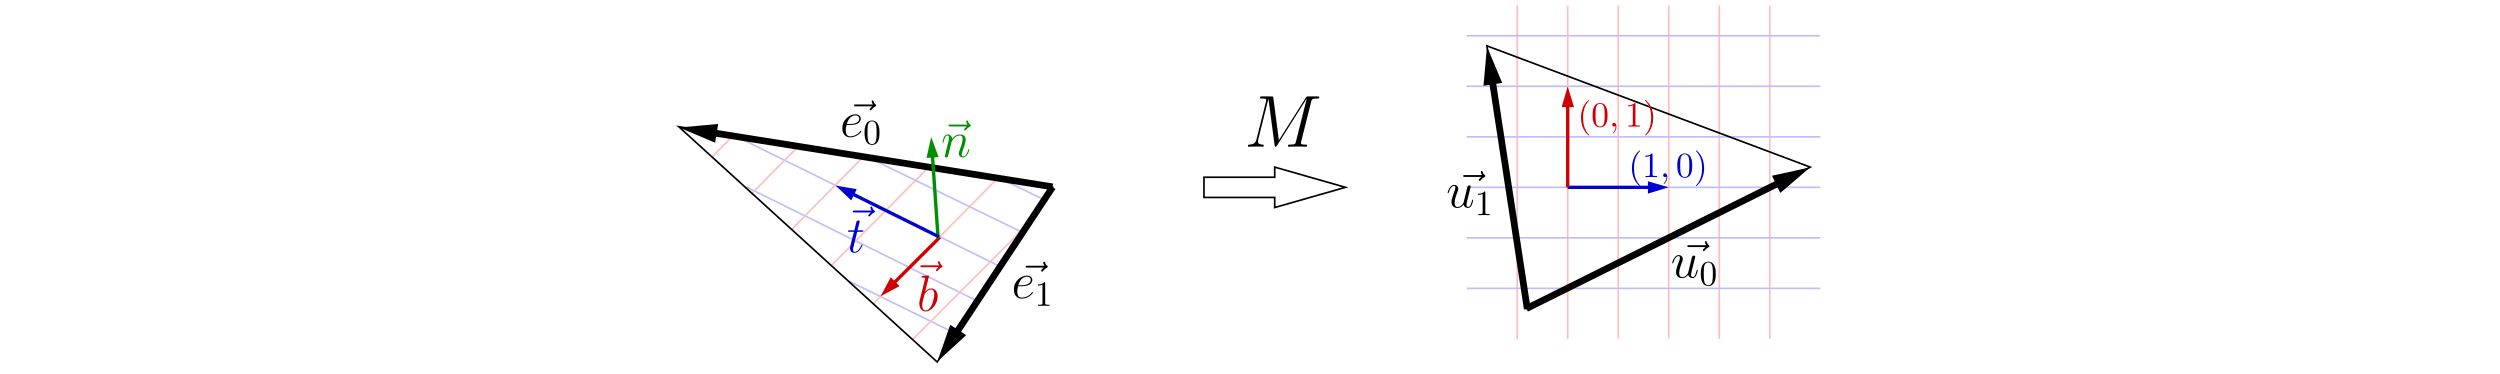 <?xml version="1.0" encoding="UTF-8"?>
<svg xmlns="http://www.w3.org/2000/svg" xmlns:xlink="http://www.w3.org/1999/xlink" width="526pt" viewBox="0 0 326 105">
<defs>
<g>
<g id="glyph-0-0">
<path d="M 7.672 -8.562 C 7.5 -8.406 6.969 -7.906 6.969 -7.703 C 6.969 -7.562 7.094 -7.438 7.25 -7.438 C 7.375 -7.438 7.438 -7.516 7.531 -7.656 C 7.875 -8.094 8.266 -8.359 8.594 -8.547 C 8.734 -8.641 8.828 -8.672 8.828 -8.828 C 8.828 -8.969 8.719 -9.031 8.641 -9.109 C 8.234 -9.375 8.141 -9.766 8.094 -9.938 C 8.047 -10.062 8 -10.234 7.797 -10.234 C 7.719 -10.234 7.547 -10.172 7.547 -9.953 C 7.547 -9.828 7.625 -9.484 7.906 -9.094 L 3.078 -9.094 C 2.844 -9.094 2.594 -9.094 2.594 -8.828 C 2.594 -8.562 2.859 -8.562 3.078 -8.562 Z M 7.672 -8.562 "/>
</g>
<g id="glyph-0-1">
<path d="M 4.891 -0.828 C 5.078 -0.031 5.766 0.141 6.109 0.141 C 6.562 0.141 6.906 -0.156 7.141 -0.641 C 7.391 -1.156 7.578 -2.016 7.578 -2.047 C 7.578 -2.125 7.516 -2.188 7.438 -2.188 C 7.297 -2.188 7.281 -2.109 7.234 -1.891 C 6.969 -0.906 6.719 -0.141 6.141 -0.141 C 5.703 -0.141 5.703 -0.609 5.703 -0.797 C 5.703 -1.141 5.75 -1.281 5.891 -1.875 C 6 -2.266 6.094 -2.656 6.188 -3.062 L 6.766 -5.391 C 6.875 -5.75 6.875 -5.781 6.875 -5.828 C 6.875 -6.031 6.703 -6.188 6.484 -6.188 C 6.062 -6.188 5.969 -5.828 5.875 -5.469 C 5.734 -4.906 4.969 -1.828 4.859 -1.312 C 4.844 -1.312 4.281 -0.141 3.234 -0.141 C 2.5 -0.141 2.359 -0.781 2.359 -1.312 C 2.359 -2.141 2.75 -3.281 3.125 -4.25 C 3.297 -4.703 3.375 -4.891 3.375 -5.172 C 3.375 -5.797 2.922 -6.328 2.234 -6.328 C 0.922 -6.328 0.391 -4.25 0.391 -4.125 C 0.391 -4.078 0.438 -4 0.547 -4 C 0.672 -4 0.688 -4.062 0.75 -4.266 C 1.094 -5.5 1.656 -6.031 2.188 -6.031 C 2.344 -6.031 2.562 -6.031 2.562 -5.562 C 2.562 -5.188 2.406 -4.781 2.188 -4.234 C 1.562 -2.531 1.484 -1.984 1.484 -1.547 C 1.484 -0.094 2.594 0.141 3.188 0.141 C 4.109 0.141 4.609 -0.484 4.891 -0.828 Z M 4.891 -0.828 "/>
</g>
<g id="glyph-0-2">
<path d="M 3.312 -9.594 C 3.328 -9.656 3.359 -9.734 3.359 -9.812 C 3.359 -9.953 3.219 -9.953 3.188 -9.953 C 3.172 -9.953 2.656 -9.906 2.391 -9.891 C 2.156 -9.875 1.938 -9.844 1.672 -9.828 C 1.328 -9.797 1.234 -9.781 1.234 -9.531 C 1.234 -9.375 1.375 -9.375 1.516 -9.375 C 2.25 -9.375 2.25 -9.25 2.25 -9.109 C 2.25 -9.016 2.141 -8.594 2.078 -8.328 L 1.734 -6.953 C 1.594 -6.391 0.781 -3.125 0.719 -2.875 C 0.641 -2.516 0.641 -2.266 0.641 -2.078 C 0.641 -0.609 1.469 0.141 2.391 0.141 C 4.062 0.141 5.781 -2 5.781 -4.078 C 5.781 -5.391 5.031 -6.328 3.953 -6.328 C 3.219 -6.328 2.531 -5.703 2.266 -5.422 Z M 2.406 -0.141 C 1.953 -0.141 1.453 -0.484 1.453 -1.609 C 1.453 -2.078 1.484 -2.359 1.75 -3.359 C 1.797 -3.547 2.016 -4.453 2.078 -4.641 C 2.109 -4.766 2.953 -6.031 3.938 -6.031 C 4.562 -6.031 4.844 -5.406 4.844 -4.656 C 4.844 -3.969 4.453 -2.359 4.094 -1.609 C 3.734 -0.828 3.062 -0.141 2.406 -0.141 Z M 2.406 -0.141 "/>
</g>
<g id="glyph-0-3">
<path d="M 2.891 -5.766 L 4.203 -5.766 C 4.469 -5.766 4.625 -5.766 4.625 -6.031 C 4.625 -6.188 4.531 -6.188 4.25 -6.188 L 2.984 -6.188 L 3.516 -8.281 C 3.578 -8.484 3.578 -8.5 3.578 -8.609 C 3.578 -8.828 3.391 -8.969 3.203 -8.969 C 3.078 -8.969 2.75 -8.922 2.641 -8.469 L 2.078 -6.188 L 0.734 -6.188 C 0.438 -6.188 0.312 -6.188 0.312 -5.906 C 0.312 -5.766 0.422 -5.766 0.688 -5.766 L 1.969 -5.766 L 1.016 -1.984 C 0.906 -1.484 0.859 -1.328 0.859 -1.141 C 0.859 -0.469 1.328 0.141 2.141 0.141 C 3.578 0.141 4.359 -1.953 4.359 -2.047 C 4.359 -2.141 4.297 -2.188 4.219 -2.188 C 4.188 -2.188 4.125 -2.188 4.109 -2.125 C 4.094 -2.109 4.078 -2.094 3.969 -1.859 C 3.672 -1.141 3.016 -0.141 2.188 -0.141 C 1.75 -0.141 1.719 -0.5 1.719 -0.812 C 1.719 -0.828 1.719 -1.109 1.766 -1.281 Z M 2.891 -5.766 "/>
</g>
<g id="glyph-0-4">
<path d="M 2.562 -3.328 C 2.953 -3.328 3.938 -3.359 4.625 -3.609 C 5.703 -4.031 5.812 -4.859 5.812 -5.125 C 5.812 -5.75 5.266 -6.328 4.312 -6.328 C 2.812 -6.328 0.641 -4.969 0.641 -2.406 C 0.641 -0.906 1.5 0.141 2.812 0.141 C 4.766 0.141 6 -1.375 6 -1.562 C 6 -1.656 5.906 -1.719 5.859 -1.719 C 5.812 -1.719 5.797 -1.703 5.672 -1.578 C 4.75 -0.359 3.391 -0.141 2.844 -0.141 C 2.016 -0.141 1.594 -0.781 1.594 -1.844 C 1.594 -2.047 1.594 -2.406 1.812 -3.328 Z M 1.875 -3.609 C 2.5 -5.828 3.859 -6.031 4.312 -6.031 C 4.953 -6.031 5.375 -5.672 5.375 -5.125 C 5.375 -3.609 3.078 -3.609 2.484 -3.609 Z M 1.875 -3.609 "/>
</g>
<g id="glyph-0-5">
<path d="M 2.953 -4.203 C 2.984 -4.281 3.344 -5 3.875 -5.469 C 4.25 -5.812 4.734 -6.031 5.297 -6.031 C 5.859 -6.031 6.062 -5.609 6.062 -5.031 C 6.062 -4.219 5.484 -2.578 5.188 -1.812 C 5.062 -1.469 4.984 -1.281 4.984 -1.016 C 4.984 -0.375 5.438 0.141 6.125 0.141 C 7.453 0.141 7.953 -1.969 7.953 -2.047 C 7.953 -2.125 7.906 -2.188 7.812 -2.188 C 7.688 -2.188 7.672 -2.141 7.609 -1.891 C 7.266 -0.719 6.734 -0.141 6.172 -0.141 C 6.031 -0.141 5.797 -0.156 5.797 -0.609 C 5.797 -0.969 5.953 -1.406 6.031 -1.609 C 6.328 -2.391 6.922 -4 6.922 -4.812 C 6.922 -5.688 6.422 -6.328 5.328 -6.328 C 4.062 -6.328 3.391 -5.422 3.125 -5.062 C 3.078 -5.875 2.5 -6.328 1.859 -6.328 C 1.406 -6.328 1.094 -6.047 0.844 -5.562 C 0.594 -5.047 0.391 -4.188 0.391 -4.125 C 0.391 -4.078 0.438 -4 0.547 -4 C 0.656 -4 0.672 -4.016 0.766 -4.344 C 0.984 -5.219 1.25 -6.031 1.828 -6.031 C 2.156 -6.031 2.266 -5.812 2.266 -5.375 C 2.266 -5.062 2.125 -4.5 2.016 -4.062 L 1.625 -2.516 C 1.562 -2.234 1.406 -1.594 1.328 -1.328 C 1.234 -0.969 1.078 -0.281 1.078 -0.219 C 1.078 -0.016 1.234 0.141 1.453 0.141 C 1.625 0.141 1.828 0.062 1.938 -0.156 C 1.969 -0.234 2.094 -0.734 2.172 -1.016 L 2.484 -2.312 Z M 2.953 -4.203 "/>
</g>
<g id="glyph-1-0">
<path d="M 4.578 -3.188 C 4.578 -3.984 4.531 -4.781 4.188 -5.516 C 3.734 -6.484 2.906 -6.641 2.5 -6.641 C 1.891 -6.641 1.172 -6.375 0.75 -5.453 C 0.438 -4.766 0.391 -3.984 0.391 -3.188 C 0.391 -2.438 0.422 -1.547 0.844 -0.781 C 1.266 0.016 2 0.219 2.484 0.219 C 3.016 0.219 3.781 0.016 4.219 -0.938 C 4.531 -1.625 4.578 -2.406 4.578 -3.188 Z M 2.484 0 C 2.094 0 1.5 -0.25 1.328 -1.203 C 1.219 -1.797 1.219 -2.719 1.219 -3.312 C 1.219 -3.953 1.219 -4.609 1.297 -5.141 C 1.484 -6.328 2.234 -6.422 2.484 -6.422 C 2.812 -6.422 3.469 -6.234 3.656 -5.25 C 3.766 -4.688 3.766 -3.938 3.766 -3.312 C 3.766 -2.562 3.766 -1.891 3.656 -1.25 C 3.5 -0.297 2.938 0 2.484 0 Z M 2.484 0 "/>
</g>
<g id="glyph-1-1">
<path d="M 3.297 2.391 C 3.297 2.359 3.297 2.344 3.125 2.172 C 1.891 0.922 1.562 -0.969 1.562 -2.5 C 1.562 -4.234 1.938 -5.969 3.172 -7.203 C 3.297 -7.328 3.297 -7.344 3.297 -7.375 C 3.297 -7.453 3.266 -7.484 3.203 -7.484 C 3.094 -7.484 2.203 -6.797 1.609 -5.531 C 1.109 -4.438 0.984 -3.328 0.984 -2.5 C 0.984 -1.719 1.094 -0.516 1.641 0.625 C 2.25 1.844 3.094 2.5 3.203 2.5 C 3.266 2.5 3.297 2.469 3.297 2.391 Z M 3.297 2.391 "/>
</g>
<g id="glyph-1-2">
<path d="M 2.938 -6.375 C 2.938 -6.625 2.938 -6.641 2.703 -6.641 C 2.078 -6 1.203 -6 0.891 -6 L 0.891 -5.688 C 1.094 -5.688 1.672 -5.688 2.188 -5.953 L 2.188 -0.781 C 2.188 -0.422 2.156 -0.312 1.266 -0.312 L 0.953 -0.312 L 0.953 0 C 1.297 -0.031 2.156 -0.031 2.562 -0.031 C 2.953 -0.031 3.828 -0.031 4.172 0 L 4.172 -0.312 L 3.859 -0.312 C 2.953 -0.312 2.938 -0.422 2.938 -0.781 Z M 2.938 -6.375 "/>
</g>
<g id="glyph-1-3">
<path d="M 2.875 -2.5 C 2.875 -3.266 2.766 -4.469 2.219 -5.609 C 1.625 -6.828 0.766 -7.484 0.672 -7.484 C 0.609 -7.484 0.562 -7.438 0.562 -7.375 C 0.562 -7.344 0.562 -7.328 0.75 -7.141 C 1.734 -6.156 2.297 -4.578 2.297 -2.5 C 2.297 -0.781 1.938 0.969 0.703 2.219 C 0.562 2.344 0.562 2.359 0.562 2.391 C 0.562 2.453 0.609 2.5 0.672 2.5 C 0.766 2.5 1.672 1.812 2.25 0.547 C 2.766 -0.547 2.875 -1.656 2.875 -2.5 Z M 2.875 -2.5 "/>
</g>
<g id="glyph-2-0">
<path d="M 2.031 -0.016 C 2.031 -0.672 1.781 -1.062 1.391 -1.062 C 1.062 -1.062 0.859 -0.812 0.859 -0.531 C 0.859 -0.266 1.062 0 1.391 0 C 1.5 0 1.641 -0.047 1.734 -0.125 C 1.766 -0.156 1.781 -0.156 1.781 -0.156 C 1.797 -0.156 1.797 -0.156 1.797 -0.016 C 1.797 0.734 1.453 1.328 1.125 1.656 C 1.016 1.766 1.016 1.781 1.016 1.812 C 1.016 1.891 1.062 1.922 1.109 1.922 C 1.219 1.922 2.031 1.156 2.031 -0.016 Z M 2.031 -0.016 "/>
</g>
<g id="glyph-3-0">
<path d="M 18.75 -12.594 C 18.938 -13.297 18.984 -13.516 20.453 -13.516 C 20.844 -13.516 21.031 -13.516 21.031 -13.906 C 21.031 -14.109 20.891 -14.109 20.484 -14.109 L 18.016 -14.109 C 17.5 -14.109 17.469 -14.094 17.25 -13.75 L 9.703 -1.844 L 8.156 -13.656 C 8.094 -14.109 8.078 -14.109 7.547 -14.109 L 4.984 -14.109 C 4.578 -14.109 4.406 -14.109 4.406 -13.719 C 4.406 -13.516 4.578 -13.516 4.891 -13.516 C 6.156 -13.516 6.156 -13.344 6.156 -13.109 C 6.156 -13.078 6.156 -12.953 6.078 -12.641 L 3.422 -2.109 C 3.188 -1.109 2.703 -0.656 1.328 -0.594 C 1.266 -0.594 1.016 -0.578 1.016 -0.234 C 1.016 0 1.203 0 1.281 0 C 1.688 0 2.75 -0.047 3.156 -0.047 L 4.156 -0.047 C 4.438 -0.047 4.797 0 5.078 0 C 5.219 0 5.453 0 5.453 -0.391 C 5.453 -0.578 5.25 -0.594 5.172 -0.594 C 4.484 -0.625 3.828 -0.75 3.828 -1.484 C 3.828 -1.688 3.828 -1.719 3.906 -2 L 6.75 -13.391 L 6.781 -13.391 L 8.484 -0.562 C 8.547 -0.062 8.578 0 8.766 0 C 8.984 0 9.094 -0.172 9.188 -0.344 L 17.5 -13.484 L 17.516 -13.484 L 14.516 -1.531 C 14.328 -0.812 14.297 -0.594 12.844 -0.594 C 12.453 -0.594 12.25 -0.594 12.25 -0.234 C 12.25 0 12.438 0 12.562 0 C 12.906 0 13.328 -0.047 13.672 -0.047 L 16.109 -0.047 C 16.469 -0.047 16.891 0 17.25 0 C 17.406 0 17.641 0 17.641 -0.391 C 17.641 -0.594 17.453 -0.594 17.141 -0.594 C 15.891 -0.594 15.891 -0.766 15.891 -0.969 C 15.891 -0.984 15.891 -1.141 15.922 -1.297 Z M 18.75 -12.594 "/>
</g>
</g>
<clipPath id="clip-0">
<path clip-rule="nonzero" d="M 0.719 28 L 115 28 L 115 103.559 L 0.719 103.559 Z M 0.719 28 "/>
</clipPath>
<clipPath id="clip-1">
<path clip-rule="nonzero" d="M 251 52 L 281 52 L 281 54 L 251 54 Z M 251 52 "/>
</clipPath>
<clipPath id="clip-2">
<path clip-rule="evenodd" d="M 0.719 103.559 L 324.719 103.559 L 324.719 0.559 L 0.719 0.559 Z M 281.168 51.922 L 281.168 53.242 L 274.867 54 L 274.867 51.164 Z M 281.168 51.922 "/>
</clipPath>
<clipPath id="clip-3">
<path clip-rule="nonzero" d="M 45 53 L 90 53 L 90 97 L 45 97 Z M 45 53 "/>
</clipPath>
<clipPath id="clip-4">
<path clip-rule="evenodd" d="M 0.719 103.559 L 324.719 103.559 L 324.719 0.559 L 0.719 0.559 Z M 59.316 84.109 L 58.371 83.164 L 62.277 78.188 L 64.293 80.203 Z M 59.316 84.109 "/>
</clipPath>
<clipPath id="clip-5">
<path clip-rule="nonzero" d="M 251 23 L 253 23 L 253 54 L 251 54 Z M 251 23 "/>
</clipPath>
<clipPath id="clip-6">
<path clip-rule="evenodd" d="M 0.719 103.559 L 324.719 103.559 L 324.719 0.559 L 0.719 0.559 Z M 251.5 23.574 L 252.82 23.574 L 253.578 29.812 L 250.742 29.812 Z M 251.5 23.574 "/>
</clipPath>
<clipPath id="clip-7">
<path clip-rule="nonzero" d="M 222 6 L 324.719 6 L 324.719 94 L 222 94 Z M 222 6 "/>
</clipPath>
<clipPath id="clip-8">
<path clip-rule="nonzero" d="M 202 0 L 268 0 L 268 104 L 202 104 Z M 202 0 "/>
</clipPath>
<clipPath id="clip-9">
<path clip-rule="evenodd" d="M 0.719 103.559 L 324.719 103.559 L 324.719 0.559 L 0.719 0.559 Z M 228.191 12.109 L 230.461 11.734 L 233.422 23.07 L 228.762 23.766 Z M 228.191 12.109 "/>
</clipPath>
<clipPath id="clip-10">
<path clip-rule="nonzero" d="M 213 20 L 325 20 L 325 104 L 213 104 Z M 213 20 "/>
</clipPath>
<clipPath id="clip-11">
<path clip-rule="evenodd" d="M 0.719 103.559 L 324.719 103.559 L 324.719 0.559 L 0.719 0.559 Z M 320.664 45.434 L 321.672 47.449 L 311.844 53.746 L 309.766 49.465 Z M 320.664 45.434 "/>
</clipPath>
<clipPath id="clip-12">
<path clip-rule="nonzero" d="M 303 40 L 324.719 40 L 324.719 61 L 303 61 Z M 303 40 "/>
</clipPath>
<clipPath id="clip-13">
<path clip-rule="nonzero" d="M 0 9 L 135 9 L 135 80 L 0 80 Z M 0 9 "/>
</clipPath>
<clipPath id="clip-14">
<path clip-rule="evenodd" d="M 0.719 103.559 L 324.719 103.559 L 324.719 0.559 L 0.719 0.559 Z M 1.492 36.676 L 1.871 34.41 L 13.523 35.039 L 12.77 39.703 Z M 1.492 36.676 "/>
</clipPath>
<clipPath id="clip-15">
<path clip-rule="nonzero" d="M 0.719 28 L 21 28 L 21 47 L 0.719 47 Z M 0.719 28 "/>
</clipPath>
<clipPath id="clip-16">
<path clip-rule="nonzero" d="M 48 25 L 135 25 L 135 104 L 48 104 Z M 48 25 "/>
</clipPath>
<clipPath id="clip-17">
<path clip-rule="evenodd" d="M 0.719 103.559 L 324.719 103.559 L 324.719 0.559 L 0.719 0.559 Z M 75.57 103.07 L 73.68 101.809 L 79.031 91.48 L 83 94.062 Z M 75.57 103.07 "/>
</clipPath>
<clipPath id="clip-18">
<path clip-rule="nonzero" d="M 69 84 L 90 84 L 90 103.559 L 69 103.559 Z M 69 84 "/>
</clipPath>
<clipPath id="clip-19">
<path clip-rule="nonzero" d="M 60 25 L 89 25 L 89 81 L 60 81 Z M 60 25 "/>
</clipPath>
<clipPath id="clip-20">
<path clip-rule="evenodd" d="M 0.719 103.559 L 324.719 103.559 L 324.719 0.559 L 0.719 0.559 Z M 72.859 37.75 L 74.184 37.684 L 75.316 43.859 L 72.543 44.047 Z M 72.859 37.75 "/>
</clipPath>
<clipPath id="clip-21">
<path clip-rule="nonzero" d="M 33 38 L 90 38 L 90 80 L 33 80 Z M 33 38 "/>
</clipPath>
<clipPath id="clip-22">
<path clip-rule="evenodd" d="M 0.719 103.559 L 324.719 103.559 L 324.719 0.559 L 0.719 0.559 Z M 45.836 52.363 L 46.406 51.164 L 52.324 53.242 L 51.066 55.828 Z M 45.836 52.363 "/>
</clipPath>
</defs>
<path fill="none" stroke-width="4.724" stroke-linecap="butt" stroke-linejoin="miter" stroke="rgb(100%, 74.414%, 74.414%)" stroke-opacity="1" stroke-miterlimit="10" d="M 2379.57 1034.727 L 2379.57 99.297 " transform="matrix(0.1, 0, 0, -0.1, 0, 105)"/>
<path fill="none" stroke-width="4.724" stroke-linecap="butt" stroke-linejoin="miter" stroke="rgb(100%, 74.414%, 74.414%)" stroke-opacity="1" stroke-miterlimit="10" d="M 2663.008 1034.727 L 2663.008 99.297 " transform="matrix(0.1, 0, 0, -0.1, 0, 105)"/>
<path fill="none" stroke-width="4.724" stroke-linecap="butt" stroke-linejoin="miter" stroke="rgb(100%, 74.414%, 74.414%)" stroke-opacity="1" stroke-miterlimit="10" d="M 2804.766 1034.727 L 2804.766 99.297 " transform="matrix(0.1, 0, 0, -0.1, 0, 105)"/>
<path fill="none" stroke-width="4.724" stroke-linecap="butt" stroke-linejoin="miter" stroke="rgb(100%, 74.414%, 74.414%)" stroke-opacity="1" stroke-miterlimit="10" d="M 2946.484 1034.727 L 2946.484 99.297 " transform="matrix(0.1, 0, 0, -0.1, 0, 105)"/>
<path fill="none" stroke-width="4.724" stroke-linecap="butt" stroke-linejoin="miter" stroke="rgb(100%, 74.414%, 74.414%)" stroke-opacity="1" stroke-miterlimit="10" d="M 3088.203 1034.727 L 3088.203 99.297 " transform="matrix(0.1, 0, 0, -0.1, 0, 105)"/>
<path fill="none" stroke-width="4.724" stroke-linecap="butt" stroke-linejoin="miter" stroke="rgb(74.414%, 74.414%, 100%)" stroke-opacity="1" stroke-miterlimit="10" d="M 2237.852 949.688 L 3229.922 949.688 " transform="matrix(0.1, 0, 0, -0.1, 0, 105)"/>
<path fill="none" stroke-width="4.724" stroke-linecap="butt" stroke-linejoin="miter" stroke="rgb(74.414%, 74.414%, 100%)" stroke-opacity="1" stroke-miterlimit="10" d="M 2237.852 807.93 L 3229.922 807.93 " transform="matrix(0.1, 0, 0, -0.1, 0, 105)"/>
<path fill="none" stroke-width="4.724" stroke-linecap="butt" stroke-linejoin="miter" stroke="rgb(74.414%, 74.414%, 100%)" stroke-opacity="1" stroke-miterlimit="10" d="M 2237.852 666.211 L 3229.922 666.211 " transform="matrix(0.1, 0, 0, -0.1, 0, 105)"/>
<path fill="none" stroke-width="4.724" stroke-linecap="butt" stroke-linejoin="miter" stroke="rgb(74.414%, 74.414%, 100%)" stroke-opacity="1" stroke-miterlimit="10" d="M 2237.852 524.492 L 3229.922 524.492 " transform="matrix(0.1, 0, 0, -0.1, 0, 105)"/>
<path fill="none" stroke-width="4.724" stroke-linecap="butt" stroke-linejoin="miter" stroke="rgb(74.414%, 74.414%, 100%)" stroke-opacity="1" stroke-miterlimit="10" d="M 2237.852 241.016 L 3229.922 241.016 " transform="matrix(0.1, 0, 0, -0.1, 0, 105)"/>
<path fill="none" stroke-width="4.724" stroke-linecap="butt" stroke-linejoin="miter" stroke="rgb(100%, 74.414%, 74.414%)" stroke-opacity="1" stroke-miterlimit="10" d="M 2521.289 1034.727 L 2521.289 99.297 " transform="matrix(0.1, 0, 0, -0.1, 0, 105)"/>
<path fill="none" stroke-width="4.724" stroke-linecap="butt" stroke-linejoin="miter" stroke="rgb(74.414%, 74.414%, 100%)" stroke-opacity="1" stroke-miterlimit="10" d="M 2237.852 382.773 L 3229.922 382.773 " transform="matrix(0.1, 0, 0, -0.1, 0, 105)"/>
<path fill="none" stroke-width="4.724" stroke-linecap="butt" stroke-linejoin="miter" stroke="rgb(74.414%, 74.414%, 100%)" stroke-opacity="1" stroke-miterlimit="10" d="M 194.453 664.336 L 937.109 298.359 " transform="matrix(0.1, 0, 0, -0.1, 0, 105)"/>
<path fill="none" stroke-width="4.724" stroke-linecap="butt" stroke-linejoin="miter" stroke="rgb(74.414%, 74.414%, 100%)" stroke-opacity="1" stroke-miterlimit="10" d="M 216.484 525.742 L 865.938 205.117 " transform="matrix(0.1, 0, 0, -0.1, 0, 105)"/>
<path fill="none" stroke-width="4.724" stroke-linecap="butt" stroke-linejoin="miter" stroke="rgb(74.414%, 74.414%, 100%)" stroke-opacity="1" stroke-miterlimit="10" d="M 503.086 262.461 L 807.969 112.539 " transform="matrix(0.1, 0, 0, -0.1, 0, 105)"/>
<path fill="none" stroke-width="4.724" stroke-linecap="butt" stroke-linejoin="miter" stroke="rgb(100%, 74.414%, 74.414%)" stroke-opacity="1" stroke-miterlimit="10" d="M 731.133 583.711 L 457.109 306.562 " transform="matrix(0.1, 0, 0, -0.1, 0, 105)"/>
<path fill="none" stroke-width="4.724" stroke-linecap="butt" stroke-linejoin="miter" stroke="rgb(100%, 74.414%, 74.414%)" stroke-opacity="1" stroke-miterlimit="10" d="M 542.773 607.656 L 343.711 406.055 " transform="matrix(0.1, 0, 0, -0.1, 0, 105)"/>
<path fill="none" stroke-width="4.724" stroke-linecap="butt" stroke-linejoin="miter" stroke="rgb(100%, 74.414%, 74.414%)" stroke-opacity="1" stroke-miterlimit="10" d="M 362.617 639.141 L 233.516 508.125 " transform="matrix(0.1, 0, 0, -0.1, 0, 105)"/>
<path fill="none" stroke-width="4.724" stroke-linecap="butt" stroke-linejoin="miter" stroke="rgb(100%, 74.414%, 74.414%)" stroke-opacity="1" stroke-miterlimit="10" d="M 180.586 670 L 120.742 609.531 " transform="matrix(0.1, 0, 0, -0.1, 0, 105)"/>
<path fill="none" stroke-width="4.724" stroke-linecap="butt" stroke-linejoin="miter" stroke="rgb(100%, 74.414%, 74.414%)" stroke-opacity="1" stroke-miterlimit="10" d="M 983.711 397.891 L 682.617 96.797 " transform="matrix(0.1, 0, 0, -0.1, 0, 105)"/>
<path fill="none" stroke-width="4.724" stroke-linecap="butt" stroke-linejoin="miter" stroke="rgb(74.414%, 74.414%, 100%)" stroke-opacity="1" stroke-miterlimit="10" d="M 943.398 542.773 L 1049.219 491.094 " transform="matrix(0.1, 0, 0, -0.1, 0, 105)"/>
<path fill="none" stroke-width="4.724" stroke-linecap="butt" stroke-linejoin="miter" stroke="rgb(100%, 74.414%, 74.414%)" stroke-opacity="1" stroke-miterlimit="10" d="M 916.953 544.648 L 573.633 198.203 " transform="matrix(0.1, 0, 0, -0.1, 0, 105)"/>
<path fill="none" stroke-width="4.724" stroke-linecap="butt" stroke-linejoin="miter" stroke="rgb(74.414%, 74.414%, 100%)" stroke-opacity="1" stroke-miterlimit="10" d="M 572.383 601.953 L 993.164 397.266 " transform="matrix(0.1, 0, 0, -0.1, 0, 105)"/>
<g clip-path="url(#clip-0)">
<path fill="none" stroke-width="4.724" stroke-linecap="butt" stroke-linejoin="miter" stroke="rgb(0%, 0%, 0%)" stroke-opacity="1" stroke-miterlimit="10" d="M 27.5 694.57 L 1075.664 524.492 L 752.539 34.414 Z M 27.5 694.57 " transform="matrix(0.1, 0, 0, -0.1, 0, 105)"/>
</g>
<g clip-path="url(#clip-1)">
<g clip-path="url(#clip-2)">
<path fill="none" stroke-width="9.448" stroke-linecap="butt" stroke-linejoin="miter" stroke="rgb(0%, 0%, 82.031%)" stroke-opacity="1" stroke-miterlimit="10" d="M 2521.289 524.492 L 2804.766 524.492 " transform="matrix(0.1, 0, 0, -0.1, 0, 105)"/>
</g>
</g>
<path fill-rule="evenodd" fill="rgb(0%, 0%, 82.031%)" fill-opacity="1" stroke-width="4.724" stroke-linecap="butt" stroke-linejoin="miter" stroke="rgb(0%, 0%, 82.031%)" stroke-opacity="1" stroke-miterlimit="10" d="M 2748.672 510 L 2795.938 524.492 L 2748.672 538.359 Z M 2748.672 510 " transform="matrix(0.1, 0, 0, -0.1, 0, 105)"/>
<g clip-path="url(#clip-3)">
<g clip-path="url(#clip-4)">
<path fill="none" stroke-width="9.448" stroke-linecap="butt" stroke-linejoin="miter" stroke="rgb(82.031%, 0%, 0%)" stroke-opacity="1" stroke-miterlimit="10" d="M 760.078 384.648 L 593.164 218.359 " transform="matrix(0.1, 0, 0, -0.1, 0, 105)"/>
</g>
</g>
<path fill-rule="evenodd" fill="rgb(82.031%, 0%, 0%)" fill-opacity="1" stroke-width="4.724" stroke-linecap="butt" stroke-linejoin="miter" stroke="rgb(82.031%, 0%, 0%)" stroke-opacity="1" stroke-miterlimit="10" d="M 622.773 268.125 L 599.453 224.648 L 642.93 247.969 Z M 622.773 268.125 " transform="matrix(0.1, 0, 0, -0.1, 0, 105)"/>
<g clip-path="url(#clip-5)">
<g clip-path="url(#clip-6)">
<path fill="none" stroke-width="9.448" stroke-linecap="butt" stroke-linejoin="miter" stroke="rgb(82.031%, 0%, 0%)" stroke-opacity="1" stroke-miterlimit="10" d="M 2521.289 524.492 L 2521.289 807.93 " transform="matrix(0.1, 0, 0, -0.1, 0, 105)"/>
</g>
</g>
<path fill-rule="evenodd" fill="rgb(82.031%, 0%, 0%)" fill-opacity="1" stroke-width="4.724" stroke-linecap="butt" stroke-linejoin="miter" stroke="rgb(82.031%, 0%, 0%)" stroke-opacity="1" stroke-miterlimit="10" d="M 2535.781 751.875 L 2521.289 799.141 L 2507.422 751.875 Z M 2535.781 751.875 " transform="matrix(0.1, 0, 0, -0.1, 0, 105)"/>
<g clip-path="url(#clip-7)">
<path fill="none" stroke-width="4.724" stroke-linecap="butt" stroke-linejoin="miter" stroke="rgb(0%, 0%, 0%)" stroke-opacity="1" stroke-miterlimit="10" d="M 2294.531 921.328 L 3201.602 581.172 L 2407.891 184.336 Z M 2294.531 921.328 " transform="matrix(0.1, 0, 0, -0.1, 0, 105)"/>
</g>
<g clip-path="url(#clip-8)">
<g clip-path="url(#clip-9)">
<path fill="none" stroke-width="18.897" stroke-linecap="butt" stroke-linejoin="miter" stroke="rgb(0%, 0%, 0%)" stroke-opacity="1" stroke-miterlimit="10" d="M 2407.891 183.086 L 2295.156 919.453 " transform="matrix(0.1, 0, 0, -0.1, 0, 105)"/>
</g>
</g>
<path fill-rule="evenodd" fill="rgb(0%, 0%, 0%)" fill-opacity="1" stroke-width="4.724" stroke-linecap="butt" stroke-linejoin="miter" stroke="rgb(0%, 0%, 0%)" stroke-opacity="1" stroke-miterlimit="10" d="M 2334.219 819.297 L 2296.406 909.375 L 2287.617 812.344 Z M 2334.219 819.297 " transform="matrix(0.1, 0, 0, -0.1, 0, 105)"/>
<g clip-path="url(#clip-10)">
<g clip-path="url(#clip-11)">
<path fill="none" stroke-width="18.897" stroke-linecap="butt" stroke-linejoin="miter" stroke="rgb(0%, 0%, 0%)" stroke-opacity="1" stroke-miterlimit="10" d="M 2405.391 184.336 L 3201.602 580.547 " transform="matrix(0.1, 0, 0, -0.1, 0, 105)"/>
</g>
</g>
<path fill-rule="evenodd" fill="rgb(0%, 0%, 0%)" fill-opacity="1" d="M 311.844 53.746 L 319.277 47.387 L 309.766 49.465 Z M 311.844 53.746 "/>
<g clip-path="url(#clip-12)">
<path fill="none" stroke-width="4.724" stroke-linecap="butt" stroke-linejoin="miter" stroke="rgb(0%, 0%, 0%)" stroke-opacity="1" stroke-miterlimit="10" d="M 3118.438 512.539 L 3192.773 576.133 L 3097.656 555.352 Z M 3118.438 512.539 " transform="matrix(0.1, 0, 0, -0.1, 0, 105)"/>
</g>
<g clip-path="url(#clip-13)">
<g clip-path="url(#clip-14)">
<path fill="none" stroke-width="18.897" stroke-linecap="butt" stroke-linejoin="miter" stroke="rgb(0%, 0%, 0%)" stroke-opacity="1" stroke-miterlimit="10" d="M 1076.289 525.742 L 28.164 692.656 " transform="matrix(0.1, 0, 0, -0.1, 0, 105)"/>
</g>
</g>
<path fill-rule="evenodd" fill="rgb(0%, 0%, 0%)" fill-opacity="1" d="M 13.523 35.039 L 3.824 35.922 L 12.77 39.703 Z M 13.523 35.039 "/>
<g clip-path="url(#clip-15)">
<path fill="none" stroke-width="4.724" stroke-linecap="butt" stroke-linejoin="miter" stroke="rgb(0%, 0%, 0%)" stroke-opacity="1" stroke-miterlimit="10" d="M 135.234 699.609 L 38.242 690.781 L 127.695 652.969 Z M 135.234 699.609 " transform="matrix(0.1, 0, 0, -0.1, 0, 105)"/>
</g>
<g clip-path="url(#clip-16)">
<g clip-path="url(#clip-17)">
<path fill="none" stroke-width="18.897" stroke-linecap="butt" stroke-linejoin="miter" stroke="rgb(0%, 0%, 0%)" stroke-opacity="1" stroke-miterlimit="10" d="M 1076.289 525.117 L 752.539 35.078 " transform="matrix(0.1, 0, 0, -0.1, 0, 105)"/>
</g>
</g>
<path fill-rule="evenodd" fill="rgb(0%, 0%, 0%)" fill-opacity="1" d="M 79.031 91.48 L 75.82 100.613 L 83 94.062 Z M 79.031 91.48 "/>
<g clip-path="url(#clip-18)">
<path fill="none" stroke-width="4.724" stroke-linecap="butt" stroke-linejoin="miter" stroke="rgb(0%, 0%, 0%)" stroke-opacity="1" stroke-miterlimit="10" d="M 790.312 135.195 L 758.203 43.867 L 830 109.375 Z M 790.312 135.195 " transform="matrix(0.1, 0, 0, -0.1, 0, 105)"/>
</g>
<path fill="none" stroke-width="4.724" stroke-linecap="butt" stroke-linejoin="miter" stroke="rgb(0%, 0%, 0%)" stroke-opacity="1" stroke-miterlimit="10" d="M 1500.859 552.852 L 1699.297 552.852 L 1699.297 581.172 L 1897.695 524.492 L 1699.297 467.812 L 1699.297 496.133 L 1500.859 496.133 Z M 1500.859 552.852 " transform="matrix(0.1, 0, 0, -0.1, 0, 105)"/>
<g clip-path="url(#clip-19)">
<g clip-path="url(#clip-20)">
<path fill="none" stroke-width="9.448" stroke-linecap="butt" stroke-linejoin="miter" stroke="rgb(0%, 56.055%, 0%)" stroke-opacity="1" stroke-miterlimit="10" d="M 755.039 380.859 L 735.508 666.211 " transform="matrix(0.1, 0, 0, -0.1, 0, 105)"/>
</g>
</g>
<path fill-rule="evenodd" fill="rgb(0%, 56.055%, 0%)" fill-opacity="1" stroke-width="4.724" stroke-linecap="butt" stroke-linejoin="miter" stroke="rgb(0%, 56.055%, 0%)" stroke-opacity="1" stroke-miterlimit="10" d="M 753.164 611.406 L 736.172 657.383 L 725.43 609.531 Z M 753.164 611.406 " transform="matrix(0.1, 0, 0, -0.1, 0, 105)"/>
<g clip-path="url(#clip-21)">
<g clip-path="url(#clip-22)">
<path fill="none" stroke-width="9.448" stroke-linecap="butt" stroke-linejoin="miter" stroke="rgb(0%, 0%, 82.031%)" stroke-opacity="1" stroke-miterlimit="10" d="M 756.953 385.898 L 467.188 529.531 " transform="matrix(0.1, 0, 0, -0.1, 0, 105)"/>
</g>
</g>
<path fill-rule="evenodd" fill="rgb(0%, 0%, 82.031%)" fill-opacity="1" stroke-width="4.724" stroke-linecap="butt" stroke-linejoin="miter" stroke="rgb(0%, 0%, 82.031%)" stroke-opacity="1" stroke-miterlimit="10" d="M 523.242 517.578 L 474.766 525.742 L 510.664 491.719 Z M 523.242 517.578 " transform="matrix(0.1, 0, 0, -0.1, 0, 105)"/>
<g fill="rgb(0%, 0%, 0%)" fill-opacity="1">
<use xlink:href="#glyph-0-0" x="283.08" y="77.88"/>
</g>
<g fill="rgb(0%, 0%, 0%)" fill-opacity="1">
<use xlink:href="#glyph-0-1" x="281.04" y="77.88"/>
</g>
<g fill="rgb(0%, 0%, 0%)" fill-opacity="1">
<use xlink:href="#glyph-1-0" x="289.08" y="80.04"/>
</g>
<g fill="rgb(82.031%, 0%, 0%)" fill-opacity="1">
<use xlink:href="#glyph-0-0" x="67.92" y="83.52"/>
</g>
<g fill="rgb(82.031%, 0%, 0%)" fill-opacity="1">
<use xlink:href="#glyph-0-2" x="69.6" y="87.24"/>
</g>
<g fill="rgb(0%, 0%, 82.031%)" fill-opacity="1">
<use xlink:href="#glyph-0-0" x="48.96" y="68.16"/>
</g>
<g fill="rgb(0%, 0%, 82.031%)" fill-opacity="1">
<use xlink:href="#glyph-0-3" x="49.92" y="70.8"/>
</g>
<g fill="rgb(82.031%, 0%, 0%)" fill-opacity="1">
<use xlink:href="#glyph-1-1" x="254.88" y="35.52"/>
</g>
<g fill="rgb(82.031%, 0%, 0%)" fill-opacity="1">
<use xlink:href="#glyph-1-0" x="258.72" y="35.52"/>
</g>
<g fill="rgb(82.031%, 0%, 0%)" fill-opacity="1">
<use xlink:href="#glyph-2-0" x="263.76" y="35.52"/>
</g>
<g fill="rgb(82.031%, 0%, 0%)" fill-opacity="1">
<use xlink:href="#glyph-1-2" x="268.2" y="35.52"/>
</g>
<g fill="rgb(82.031%, 0%, 0%)" fill-opacity="1">
<use xlink:href="#glyph-1-3" x="273.24" y="35.52"/>
</g>
<g fill="rgb(0%, 0%, 82.031%)" fill-opacity="1">
<use xlink:href="#glyph-1-1" x="269.16" y="49.68"/>
</g>
<g fill="rgb(0%, 0%, 82.031%)" fill-opacity="1">
<use xlink:href="#glyph-1-2" x="273" y="49.68"/>
</g>
<g fill="rgb(0%, 0%, 82.031%)" fill-opacity="1">
<use xlink:href="#glyph-2-0" x="278.04" y="49.68"/>
</g>
<g fill="rgb(0%, 0%, 82.031%)" fill-opacity="1">
<use xlink:href="#glyph-1-0" x="282.48" y="49.68"/>
</g>
<g fill="rgb(0%, 0%, 82.031%)" fill-opacity="1">
<use xlink:href="#glyph-1-3" x="287.52" y="49.68"/>
</g>
<g fill="rgb(0%, 0%, 0%)" fill-opacity="1">
<use xlink:href="#glyph-0-0" x="97.44" y="83.64"/>
</g>
<g fill="rgb(0%, 0%, 0%)" fill-opacity="1">
<use xlink:href="#glyph-0-4" x="96.12" y="83.64"/>
</g>
<g fill="rgb(0%, 0%, 0%)" fill-opacity="1">
<use xlink:href="#glyph-1-2" x="102.6" y="85.8"/>
</g>
<g fill="rgb(0%, 0%, 0%)" fill-opacity="1">
<use xlink:href="#glyph-3-0" x="161.4" y="41.16"/>
</g>
<g fill="rgb(0%, 0%, 0%)" fill-opacity="1">
<use xlink:href="#glyph-0-0" x="49.32" y="38.4"/>
</g>
<g fill="rgb(0%, 0%, 0%)" fill-opacity="1">
<use xlink:href="#glyph-0-4" x="48" y="38.4"/>
</g>
<g fill="rgb(0%, 0%, 0%)" fill-opacity="1">
<use xlink:href="#glyph-1-0" x="54.48" y="40.44"/>
</g>
<g fill="rgb(0%, 0%, 0%)" fill-opacity="1">
<use xlink:href="#glyph-0-0" x="220.2" y="58.2"/>
</g>
<g fill="rgb(0%, 0%, 0%)" fill-opacity="1">
<use xlink:href="#glyph-0-1" x="218.04" y="58.2"/>
</g>
<g fill="rgb(0%, 0%, 0%)" fill-opacity="1">
<use xlink:href="#glyph-1-2" x="226.08" y="60.36"/>
</g>
<g fill="rgb(0%, 56.055%, 0%)" fill-opacity="1">
<use xlink:href="#glyph-0-0" x="75.84" y="44.04"/>
</g>
<g fill="rgb(0%, 56.055%, 0%)" fill-opacity="1">
<use xlink:href="#glyph-0-5" x="76.32" y="44.04"/>
</g>
</svg>
